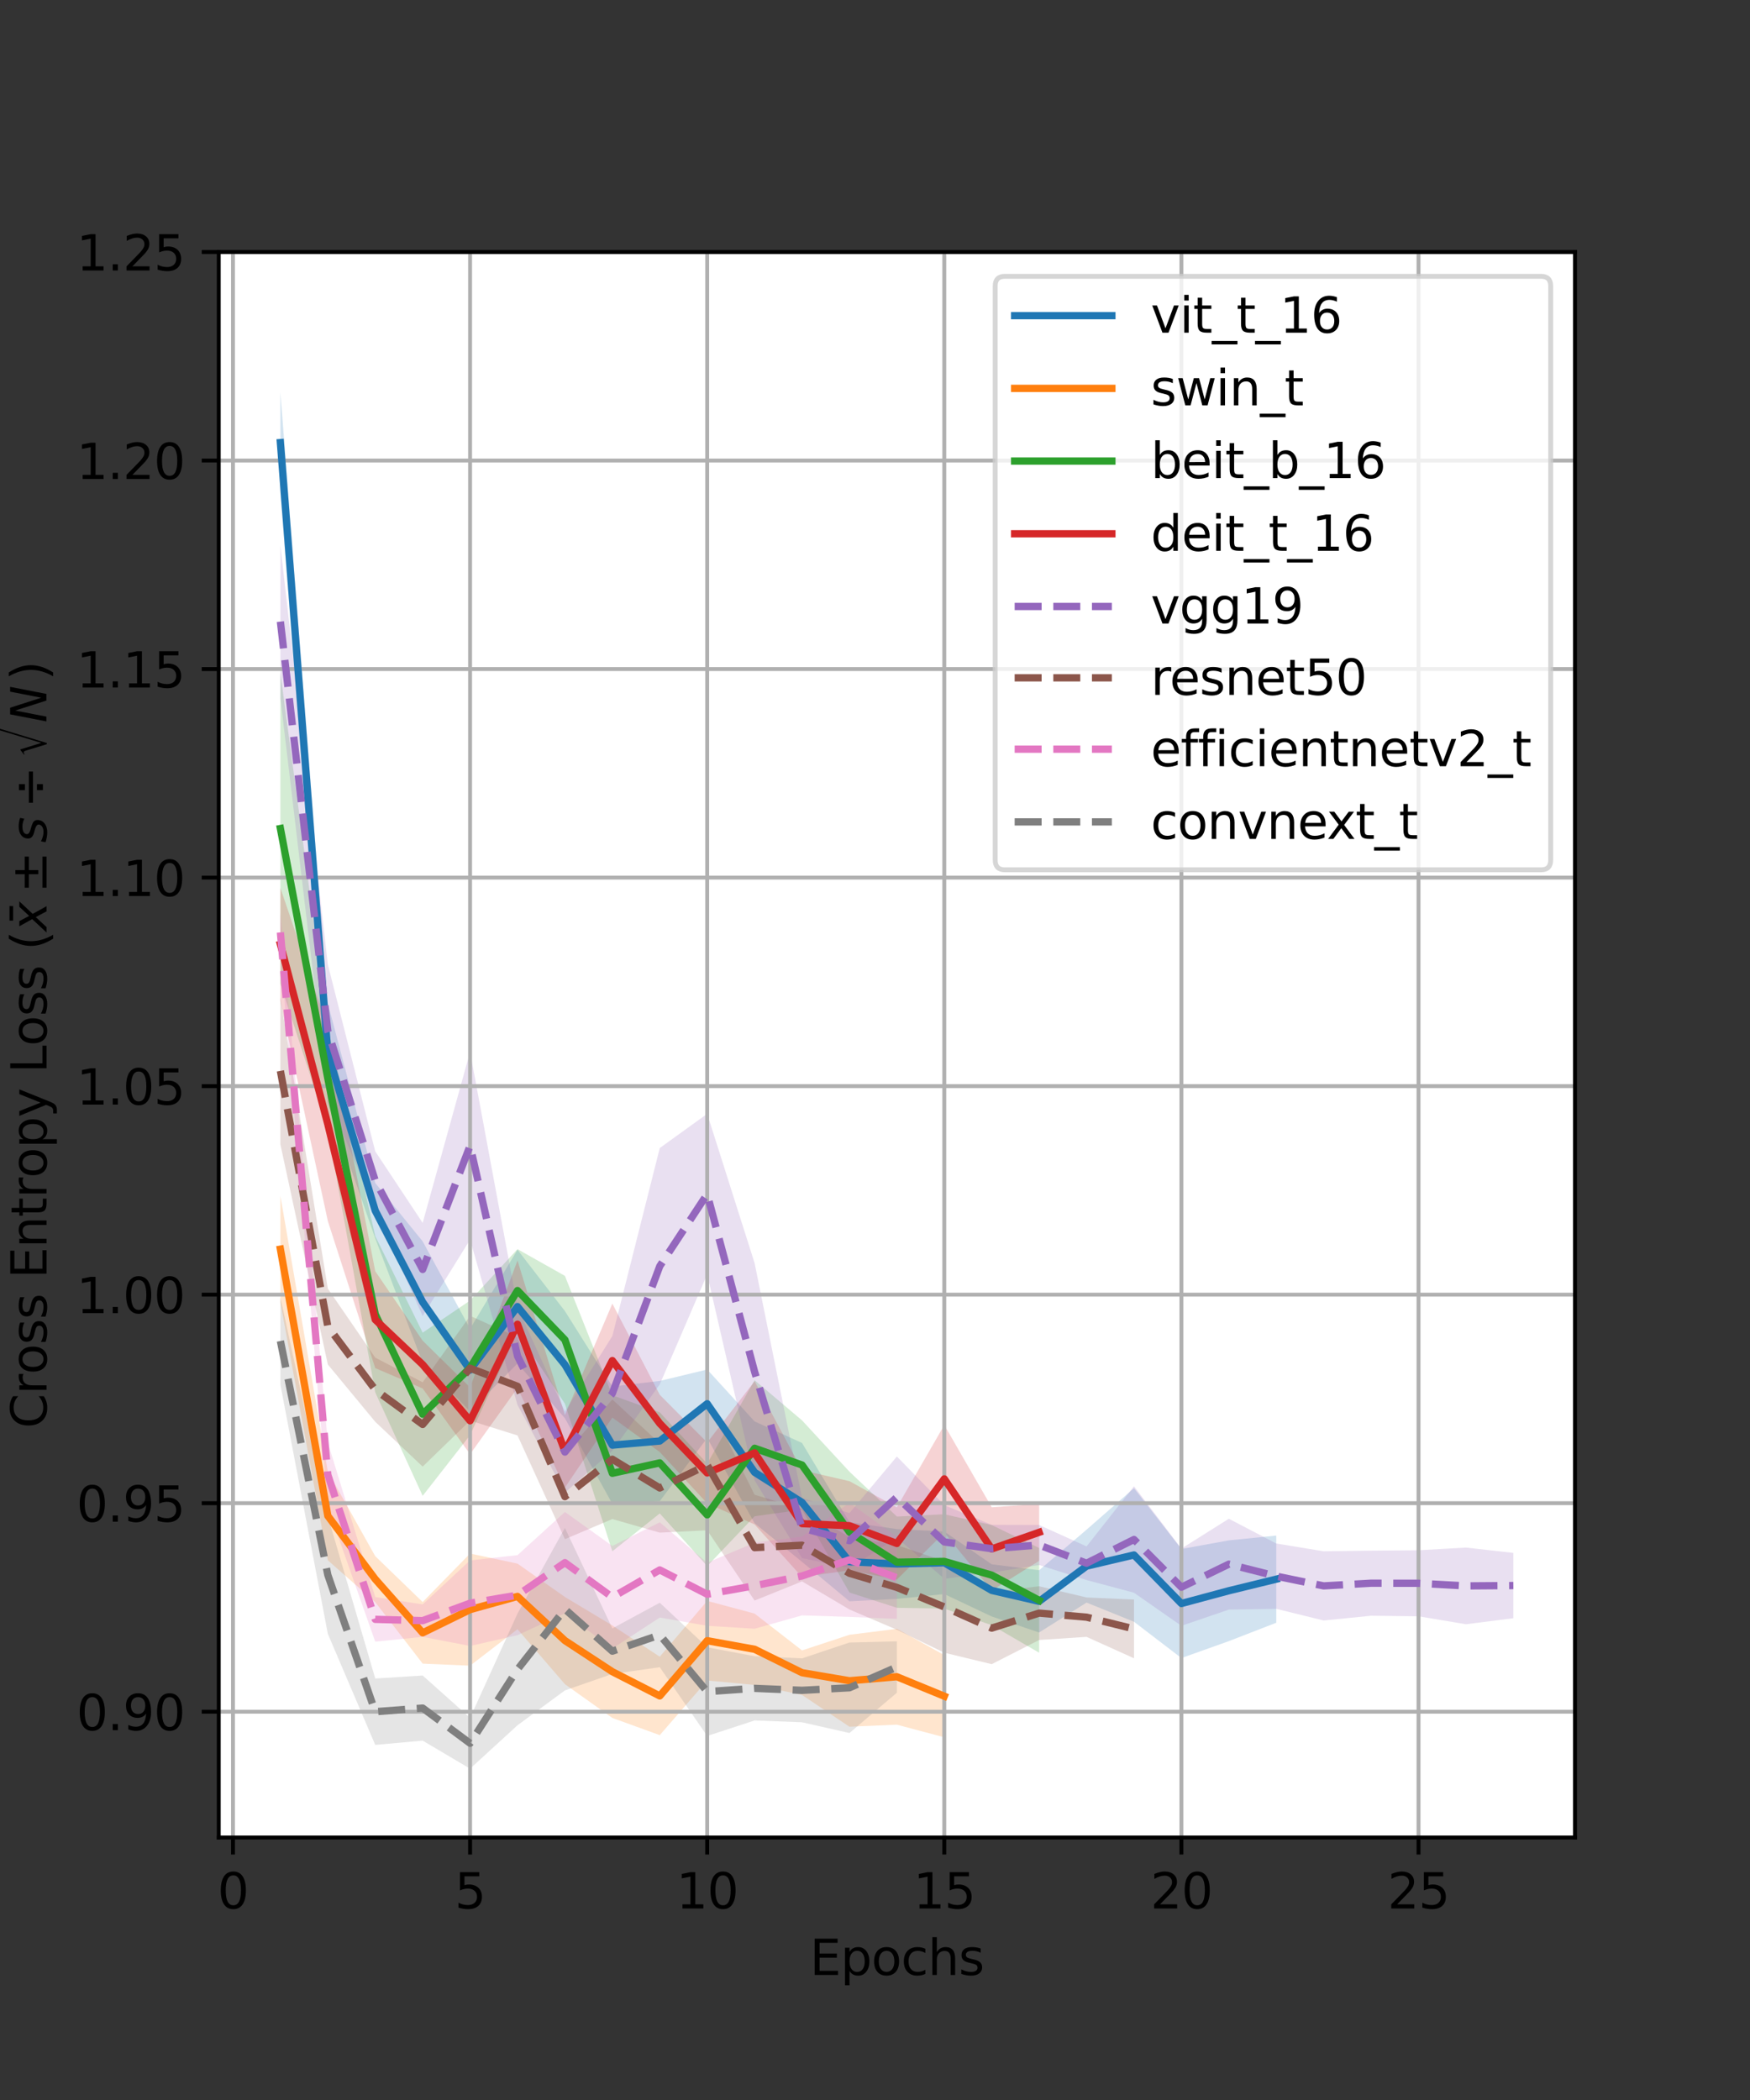 <?xml version="1.0" encoding="utf-8" standalone="no"?>
<!DOCTYPE svg PUBLIC "-//W3C//DTD SVG 1.1//EN"
  "http://www.w3.org/Graphics/SVG/1.1/DTD/svg11.dtd">
<svg xmlns:xlink="http://www.w3.org/1999/xlink" width="360pt" height="432pt" viewBox="0 0 360 432" xmlns="http://www.w3.org/2000/svg" version="1.1">
 <rect x="0" y="0" width="360" height="432" fill="#333333" stroke="none"/>
 <defs>
  <style type="text/css">*{stroke-linejoin: round; stroke-linecap: butt}</style>
 </defs>
 <g id="figure_1">
  <g id="patch_1">
   <path d="M 0 432 
L 360 432 
L 360 0 
L 0 0 
L 0 432 
z
" style="fill: none"/>
  </g>
  <g id="axes_1">
   <g id="patch_2">
    <path d="M 45 378 
L 324 378 
L 324 51.84 
L 45 51.84 
z
" style="fill: #ffffff"/>
   </g>
   <g id="PolyCollection_1">
    <path d="M 57.682 80.717 
L 57.682 101.38 
L 67.437 226.821 
L 77.192 254.744 
L 86.948 280.358 
L 96.703 290.341 
L 106.458 280.477 
L 116.213 291.762 
L 125.969 309.35 
L 135.724 308.805 
L 145.479 295.812 
L 155.234 313.357 
L 164.99 321.297 
L 174.745 329.411 
L 184.5 328.909 
L 194.255 327.918 
L 204.01 332.535 
L 213.766 335.823 
L 223.521 329.674 
L 233.276 333.618 
L 243.031 341.084 
L 252.787 337.605 
L 262.542 333.822 
L 262.542 315.892 
L 262.542 315.892 
L 252.787 316.876 
L 243.031 318.65 
L 233.276 306.141 
L 223.521 314.678 
L 213.766 323.016 
L 204.01 321.803 
L 194.255 315.06 
L 184.5 314.561 
L 174.745 313.126 
L 164.99 296.838 
L 155.234 292.411 
L 145.479 281.727 
L 135.724 284.078 
L 125.969 285.223 
L 116.213 269.713 
L 106.458 257.087 
L 96.703 273.346 
L 86.948 255.362 
L 77.192 243.358 
L 67.437 206.375 
L 57.682 80.717 
z
" clip-path="url(#pc723c3a068)" style="fill: #1f77b4; fill-opacity: 0.2"/>
   </g>
   <g id="PolyCollection_2">
    <path d="M 57.682 246.005 
L 57.682 267.932 
L 67.437 320.971 
L 77.192 329.584 
L 86.948 342.231 
L 96.703 342.656 
L 106.458 335.154 
L 116.213 346.462 
L 125.969 353.404 
L 135.724 356.948 
L 145.479 345.703 
L 155.234 346.613 
L 164.99 348.679 
L 174.745 355.211 
L 184.5 354.789 
L 194.255 357.388 
L 194.255 340.481 
L 194.255 340.481 
L 184.5 335.071 
L 174.745 336.297 
L 164.99 339.515 
L 155.234 331.942 
L 145.479 329.324 
L 135.724 340.809 
L 125.969 334.38 
L 116.213 328.526 
L 106.458 321.661 
L 96.703 319.584 
L 86.948 329.562 
L 77.192 320.124 
L 67.437 302.7 
L 57.682 246.005 
z
" clip-path="url(#pc723c3a068)" style="fill: #ff7f0e; fill-opacity: 0.2"/>
   </g>
   <g id="PolyCollection_3">
    <path d="M 57.682 138.487 
L 57.682 202.379 
L 67.437 232.343 
L 77.192 286.432 
L 86.948 307.717 
L 96.703 295.234 
L 106.458 274 
L 116.213 288.767 
L 125.969 319.125 
L 135.724 311.334 
L 145.479 322.174 
L 155.234 311.917 
L 164.99 310.554 
L 174.745 327.602 
L 184.5 330.747 
L 194.255 330.905 
L 204.01 334.325 
L 213.766 339.986 
L 213.766 318.442 
L 213.766 318.442 
L 204.01 313.727 
L 194.255 311.505 
L 184.5 311.979 
L 174.745 302.745 
L 164.99 292.191 
L 155.234 283.934 
L 145.479 301.091 
L 135.724 290.539 
L 125.969 287.03 
L 116.213 262.467 
L 106.458 256.967 
L 96.703 267.54 
L 86.948 274.151 
L 77.192 254.278 
L 67.437 211.333 
L 57.682 138.487 
z
" clip-path="url(#pc723c3a068)" style="fill: #2ca02c; fill-opacity: 0.2"/>
   </g>
   <g id="PolyCollection_4">
    <path d="M 57.682 182.667 
L 57.682 205.864 
L 67.437 251.174 
L 77.192 281.437 
L 86.948 285.627 
L 96.703 299.146 
L 106.458 285.522 
L 116.213 306.007 
L 125.969 291.611 
L 135.724 298.71 
L 145.479 309.266 
L 155.234 313.603 
L 164.99 324.418 
L 174.745 323.03 
L 184.5 324.945 
L 194.255 315.301 
L 204.01 327.208 
L 213.766 321.083 
L 213.766 309.356 
L 213.766 309.356 
L 204.01 310.068 
L 194.255 293.145 
L 184.5 310.079 
L 174.745 304.699 
L 164.99 302.449 
L 155.234 284.134 
L 145.479 296.746 
L 135.724 286.928 
L 125.969 268.169 
L 116.213 291.105 
L 106.458 259.296 
L 96.703 285.4 
L 86.948 275.795 
L 77.192 261.503 
L 67.437 211.368 
L 57.682 182.667 
z
" clip-path="url(#pc723c3a068)" style="fill: #d62728; fill-opacity: 0.2"/>
   </g>
   <g id="PolyCollection_5">
    <path d="M 57.682 112.158 
L 57.682 143.588 
L 67.437 225.79 
L 77.192 248.923 
L 86.948 270.728 
L 96.703 255.012 
L 106.458 289.023 
L 116.213 307.052 
L 125.969 298.452 
L 135.724 284.781 
L 145.479 262.152 
L 155.234 304.544 
L 164.99 320.521 
L 174.745 322.606 
L 184.5 316.344 
L 194.255 324.774 
L 204.01 323.506 
L 213.766 321.943 
L 223.521 325.035 
L 233.276 327.647 
L 243.031 334.454 
L 252.787 331.118 
L 262.542 330.96 
L 272.297 333.36 
L 282.052 332.382 
L 291.808 332.496 
L 301.563 334.13 
L 311.318 332.888 
L 311.318 319.454 
L 311.318 319.454 
L 301.563 318.357 
L 291.808 318.912 
L 282.052 318.995 
L 272.297 319.122 
L 262.542 317.52 
L 252.787 312.427 
L 243.031 318.571 
L 233.276 305.745 
L 223.521 318.122 
L 213.766 313.713 
L 204.01 313.686 
L 194.255 309.629 
L 184.5 299.62 
L 174.745 311.274 
L 164.99 308.139 
L 155.234 259.847 
L 145.479 229.132 
L 135.724 236.167 
L 125.969 274.85 
L 116.213 290.371 
L 106.458 268.883 
L 96.703 216.371 
L 86.948 251.566 
L 77.192 236.847 
L 67.437 198.385 
L 57.682 112.158 
z
" clip-path="url(#pc723c3a068)" style="fill: #9467bd; fill-opacity: 0.2"/>
   </g>
   <g id="PolyCollection_6">
    <path d="M 57.682 205.167 
L 57.682 235.417 
L 67.437 280.691 
L 77.192 292.48 
L 86.948 301.703 
L 96.703 292.238 
L 106.458 295.292 
L 116.213 316.63 
L 125.969 312.487 
L 135.724 315.286 
L 145.479 314.801 
L 155.234 329.257 
L 164.99 325.314 
L 174.745 331.094 
L 184.5 335.266 
L 194.255 339.987 
L 204.01 342.341 
L 213.766 337.368 
L 223.521 336.728 
L 233.276 341.132 
L 233.276 329.046 
L 233.276 329.046 
L 223.521 328.623 
L 213.766 326.314 
L 204.01 327.514 
L 194.255 321.159 
L 184.5 317.845 
L 174.745 316.199 
L 164.99 310.42 
L 155.234 307.492 
L 145.479 287.929 
L 135.724 296.913 
L 125.969 287.888 
L 116.213 299.146 
L 106.458 275.069 
L 96.703 270.692 
L 86.948 284.364 
L 77.192 279.286 
L 67.437 265.078 
L 57.682 205.167 
z
" clip-path="url(#pc723c3a068)" style="fill: #8c564b; fill-opacity: 0.2"/>
   </g>
   <g id="PolyCollection_7">
    <path d="M 57.682 187.714 
L 57.682 195.895 
L 67.437 310.044 
L 77.192 337.716 
L 86.948 336.723 
L 96.703 338.603 
L 106.458 336.378 
L 116.213 331.879 
L 125.969 339.121 
L 135.724 332.749 
L 145.479 334.452 
L 155.234 335.056 
L 164.99 332.31 
L 174.745 332.617 
L 184.5 333.024 
L 184.5 316.138 
L 184.5 316.138 
L 174.745 309.131 
L 164.99 316.089 
L 155.234 317.35 
L 145.479 321.472 
L 135.724 313.162 
L 125.969 318.028 
L 116.213 311.03 
L 106.458 319.918 
L 96.703 320.99 
L 86.948 330.057 
L 77.192 328.528 
L 67.437 296.74 
L 57.682 187.714 
z
" clip-path="url(#pc723c3a068)" style="fill: #e377c2; fill-opacity: 0.2"/>
   </g>
   <g id="PolyCollection_8">
    <path d="M 57.682 266.882 
L 57.682 284.836 
L 67.437 336.096 
L 77.192 358.952 
L 86.948 358.072 
L 96.703 363.844 
L 106.458 354.913 
L 116.213 347.74 
L 125.969 344.351 
L 135.724 342.968 
L 145.479 357.119 
L 155.234 353.923 
L 164.99 354.298 
L 174.745 356.509 
L 184.5 348.217 
L 184.5 337.642 
L 184.5 337.642 
L 174.745 337.895 
L 164.99 341.148 
L 155.234 340.712 
L 145.479 338.868 
L 135.724 329.707 
L 125.969 334.992 
L 116.213 314.317 
L 106.458 331.93 
L 96.703 353.388 
L 86.948 344.676 
L 77.192 345.294 
L 67.437 311.878 
L 57.682 266.882 
z
" clip-path="url(#pc723c3a068)" style="fill: #7f7f7f; fill-opacity: 0.2"/>
   </g>
   <g id="matplotlib.axis_1">
    <g id="xtick_1">
     <g id="line2d_1">
      <path d="M 47.927 378 
L 47.927 51.84 
" clip-path="url(#pc723c3a068)" style="fill: none; stroke: #b0b0b0; stroke-width: 0.8; stroke-linecap: square"/>
     </g>
     <g id="line2d_2">
      <defs>
       <path id="m1a0eaa47a6" d="M 0 0 
L 0 3.5 
" style="stroke: #000000; stroke-width: 0.8"/>
      </defs>
      <g>
       <use xlink:href="#m1a0eaa47a6" x="47.927" y="378" style="stroke: #000000; stroke-width: 0.8"/>
      </g>
     </g>
     <g id="text_1">
      <!-- 0 -->
      <g transform="translate(44.745 392.598)scale(0.1 -0.1)">
       <defs>
        <path id="DejaVuSans-30" d="M 2034 4250 
Q 1547 4250 1301 3770 
Q 1056 3291 1056 2328 
Q 1056 1369 1301 889 
Q 1547 409 2034 409 
Q 2525 409 2770 889 
Q 3016 1369 3016 2328 
Q 3016 3291 2770 3770 
Q 2525 4250 2034 4250 
z
M 2034 4750 
Q 2819 4750 3233 4129 
Q 3647 3509 3647 2328 
Q 3647 1150 3233 529 
Q 2819 -91 2034 -91 
Q 1250 -91 836 529 
Q 422 1150 422 2328 
Q 422 3509 836 4129 
Q 1250 4750 2034 4750 
z
" transform="scale(0.016)"/>
       </defs>
       <use xlink:href="#DejaVuSans-30"/>
      </g>
     </g>
    </g>
    <g id="xtick_2">
     <g id="line2d_3">
      <path d="M 96.703 378 
L 96.703 51.84 
" clip-path="url(#pc723c3a068)" style="fill: none; stroke: #b0b0b0; stroke-width: 0.8; stroke-linecap: square"/>
     </g>
     <g id="line2d_4">
      <g>
       <use xlink:href="#m1a0eaa47a6" x="96.703" y="378" style="stroke: #000000; stroke-width: 0.8"/>
      </g>
     </g>
     <g id="text_2">
      <!-- 5 -->
      <g transform="translate(93.522 392.598)scale(0.1 -0.1)">
       <defs>
        <path id="DejaVuSans-35" d="M 691 4666 
L 3169 4666 
L 3169 4134 
L 1269 4134 
L 1269 2991 
Q 1406 3038 1543 3061 
Q 1681 3084 1819 3084 
Q 2600 3084 3056 2656 
Q 3513 2228 3513 1497 
Q 3513 744 3044 326 
Q 2575 -91 1722 -91 
Q 1428 -91 1123 -41 
Q 819 9 494 109 
L 494 744 
Q 775 591 1075 516 
Q 1375 441 1709 441 
Q 2250 441 2565 725 
Q 2881 1009 2881 1497 
Q 2881 1984 2565 2268 
Q 2250 2553 1709 2553 
Q 1456 2553 1204 2497 
Q 953 2441 691 2322 
L 691 4666 
z
" transform="scale(0.016)"/>
       </defs>
       <use xlink:href="#DejaVuSans-35"/>
      </g>
     </g>
    </g>
    <g id="xtick_3">
     <g id="line2d_5">
      <path d="M 145.479 378 
L 145.479 51.84 
" clip-path="url(#pc723c3a068)" style="fill: none; stroke: #b0b0b0; stroke-width: 0.8; stroke-linecap: square"/>
     </g>
     <g id="line2d_6">
      <g>
       <use xlink:href="#m1a0eaa47a6" x="145.479" y="378" style="stroke: #000000; stroke-width: 0.8"/>
      </g>
     </g>
     <g id="text_3">
      <!-- 10 -->
      <g transform="translate(139.117 392.598)scale(0.1 -0.1)">
       <defs>
        <path id="DejaVuSans-31" d="M 794 531 
L 1825 531 
L 1825 4091 
L 703 3866 
L 703 4441 
L 1819 4666 
L 2450 4666 
L 2450 531 
L 3481 531 
L 3481 0 
L 794 0 
L 794 531 
z
" transform="scale(0.016)"/>
       </defs>
       <use xlink:href="#DejaVuSans-31"/>
       <use xlink:href="#DejaVuSans-30" x="63.623"/>
      </g>
     </g>
    </g>
    <g id="xtick_4">
     <g id="line2d_7">
      <path d="M 194.255 378 
L 194.255 51.84 
" clip-path="url(#pc723c3a068)" style="fill: none; stroke: #b0b0b0; stroke-width: 0.8; stroke-linecap: square"/>
     </g>
     <g id="line2d_8">
      <g>
       <use xlink:href="#m1a0eaa47a6" x="194.255" y="378" style="stroke: #000000; stroke-width: 0.8"/>
      </g>
     </g>
     <g id="text_4">
      <!-- 15 -->
      <g transform="translate(187.893 392.598)scale(0.1 -0.1)">
       <use xlink:href="#DejaVuSans-31"/>
       <use xlink:href="#DejaVuSans-35" x="63.623"/>
      </g>
     </g>
    </g>
    <g id="xtick_5">
     <g id="line2d_9">
      <path d="M 243.031 378 
L 243.031 51.84 
" clip-path="url(#pc723c3a068)" style="fill: none; stroke: #b0b0b0; stroke-width: 0.8; stroke-linecap: square"/>
     </g>
     <g id="line2d_10">
      <g>
       <use xlink:href="#m1a0eaa47a6" x="243.031" y="378" style="stroke: #000000; stroke-width: 0.8"/>
      </g>
     </g>
     <g id="text_5">
      <!-- 20 -->
      <g transform="translate(236.669 392.598)scale(0.1 -0.1)">
       <defs>
        <path id="DejaVuSans-32" d="M 1228 531 
L 3431 531 
L 3431 0 
L 469 0 
L 469 531 
Q 828 903 1448 1529 
Q 2069 2156 2228 2338 
Q 2531 2678 2651 2914 
Q 2772 3150 2772 3378 
Q 2772 3750 2511 3984 
Q 2250 4219 1831 4219 
Q 1534 4219 1204 4116 
Q 875 4013 500 3803 
L 500 4441 
Q 881 4594 1212 4672 
Q 1544 4750 1819 4750 
Q 2544 4750 2975 4387 
Q 3406 4025 3406 3419 
Q 3406 3131 3298 2873 
Q 3191 2616 2906 2266 
Q 2828 2175 2409 1742 
Q 1991 1309 1228 531 
z
" transform="scale(0.016)"/>
       </defs>
       <use xlink:href="#DejaVuSans-32"/>
       <use xlink:href="#DejaVuSans-30" x="63.623"/>
      </g>
     </g>
    </g>
    <g id="xtick_6">
     <g id="line2d_11">
      <path d="M 291.808 378 
L 291.808 51.84 
" clip-path="url(#pc723c3a068)" style="fill: none; stroke: #b0b0b0; stroke-width: 0.8; stroke-linecap: square"/>
     </g>
     <g id="line2d_12">
      <g>
       <use xlink:href="#m1a0eaa47a6" x="291.808" y="378" style="stroke: #000000; stroke-width: 0.8"/>
      </g>
     </g>
     <g id="text_6">
      <!-- 25 -->
      <g transform="translate(285.445 392.598)scale(0.1 -0.1)">
       <use xlink:href="#DejaVuSans-32"/>
       <use xlink:href="#DejaVuSans-35" x="63.623"/>
      </g>
     </g>
    </g>
    <g id="text_7">
     <!-- Epochs -->
     <g transform="translate(166.584 406.277)scale(0.1 -0.1)">
      <defs>
       <path id="DejaVuSans-45" d="M 628 4666 
L 3578 4666 
L 3578 4134 
L 1259 4134 
L 1259 2753 
L 3481 2753 
L 3481 2222 
L 1259 2222 
L 1259 531 
L 3634 531 
L 3634 0 
L 628 0 
L 628 4666 
z
" transform="scale(0.016)"/>
       <path id="DejaVuSans-70" d="M 1159 525 
L 1159 -1331 
L 581 -1331 
L 581 3500 
L 1159 3500 
L 1159 2969 
Q 1341 3281 1617 3432 
Q 1894 3584 2278 3584 
Q 2916 3584 3314 3078 
Q 3713 2572 3713 1747 
Q 3713 922 3314 415 
Q 2916 -91 2278 -91 
Q 1894 -91 1617 61 
Q 1341 213 1159 525 
z
M 3116 1747 
Q 3116 2381 2855 2742 
Q 2594 3103 2138 3103 
Q 1681 3103 1420 2742 
Q 1159 2381 1159 1747 
Q 1159 1113 1420 752 
Q 1681 391 2138 391 
Q 2594 391 2855 752 
Q 3116 1113 3116 1747 
z
" transform="scale(0.016)"/>
       <path id="DejaVuSans-6f" d="M 1959 3097 
Q 1497 3097 1228 2736 
Q 959 2375 959 1747 
Q 959 1119 1226 758 
Q 1494 397 1959 397 
Q 2419 397 2687 759 
Q 2956 1122 2956 1747 
Q 2956 2369 2687 2733 
Q 2419 3097 1959 3097 
z
M 1959 3584 
Q 2709 3584 3137 3096 
Q 3566 2609 3566 1747 
Q 3566 888 3137 398 
Q 2709 -91 1959 -91 
Q 1206 -91 779 398 
Q 353 888 353 1747 
Q 353 2609 779 3096 
Q 1206 3584 1959 3584 
z
" transform="scale(0.016)"/>
       <path id="DejaVuSans-63" d="M 3122 3366 
L 3122 2828 
Q 2878 2963 2633 3030 
Q 2388 3097 2138 3097 
Q 1578 3097 1268 2742 
Q 959 2388 959 1747 
Q 959 1106 1268 751 
Q 1578 397 2138 397 
Q 2388 397 2633 464 
Q 2878 531 3122 666 
L 3122 134 
Q 2881 22 2623 -34 
Q 2366 -91 2075 -91 
Q 1284 -91 818 406 
Q 353 903 353 1747 
Q 353 2603 823 3093 
Q 1294 3584 2113 3584 
Q 2378 3584 2631 3529 
Q 2884 3475 3122 3366 
z
" transform="scale(0.016)"/>
       <path id="DejaVuSans-68" d="M 3513 2113 
L 3513 0 
L 2938 0 
L 2938 2094 
Q 2938 2591 2744 2837 
Q 2550 3084 2163 3084 
Q 1697 3084 1428 2787 
Q 1159 2491 1159 1978 
L 1159 0 
L 581 0 
L 581 4863 
L 1159 4863 
L 1159 2956 
Q 1366 3272 1645 3428 
Q 1925 3584 2291 3584 
Q 2894 3584 3203 3211 
Q 3513 2838 3513 2113 
z
" transform="scale(0.016)"/>
       <path id="DejaVuSans-73" d="M 2834 3397 
L 2834 2853 
Q 2591 2978 2328 3040 
Q 2066 3103 1784 3103 
Q 1356 3103 1142 2972 
Q 928 2841 928 2578 
Q 928 2378 1081 2264 
Q 1234 2150 1697 2047 
L 1894 2003 
Q 2506 1872 2764 1633 
Q 3022 1394 3022 966 
Q 3022 478 2636 193 
Q 2250 -91 1575 -91 
Q 1294 -91 989 -36 
Q 684 19 347 128 
L 347 722 
Q 666 556 975 473 
Q 1284 391 1588 391 
Q 1994 391 2212 530 
Q 2431 669 2431 922 
Q 2431 1156 2273 1281 
Q 2116 1406 1581 1522 
L 1381 1569 
Q 847 1681 609 1914 
Q 372 2147 372 2553 
Q 372 3047 722 3315 
Q 1072 3584 1716 3584 
Q 2034 3584 2315 3537 
Q 2597 3491 2834 3397 
z
" transform="scale(0.016)"/>
      </defs>
      <use xlink:href="#DejaVuSans-45"/>
      <use xlink:href="#DejaVuSans-70" x="63.184"/>
      <use xlink:href="#DejaVuSans-6f" x="126.66"/>
      <use xlink:href="#DejaVuSans-63" x="187.842"/>
      <use xlink:href="#DejaVuSans-68" x="242.822"/>
      <use xlink:href="#DejaVuSans-73" x="306.201"/>
     </g>
    </g>
   </g>
   <g id="matplotlib.axis_2">
    <g id="ytick_1">
     <g id="line2d_13">
      <path d="M 45 352.122 
L 324 352.122 
" clip-path="url(#pc723c3a068)" style="fill: none; stroke: #b0b0b0; stroke-width: 0.8; stroke-linecap: square"/>
     </g>
     <g id="line2d_14">
      <defs>
       <path id="m5f6ba7814d" d="M 0 0 
L -3.5 0 
" style="stroke: #000000; stroke-width: 0.8"/>
      </defs>
      <g>
       <use xlink:href="#m5f6ba7814d" x="45" y="352.122" style="stroke: #000000; stroke-width: 0.8"/>
      </g>
     </g>
     <g id="text_8">
      <!-- 0.90 -->
      <g transform="translate(15.734 355.922)scale(0.1 -0.1)">
       <defs>
        <path id="DejaVuSans-2e" d="M 684 794 
L 1344 794 
L 1344 0 
L 684 0 
L 684 794 
z
" transform="scale(0.016)"/>
        <path id="DejaVuSans-39" d="M 703 97 
L 703 672 
Q 941 559 1184 500 
Q 1428 441 1663 441 
Q 2288 441 2617 861 
Q 2947 1281 2994 2138 
Q 2813 1869 2534 1725 
Q 2256 1581 1919 1581 
Q 1219 1581 811 2004 
Q 403 2428 403 3163 
Q 403 3881 828 4315 
Q 1253 4750 1959 4750 
Q 2769 4750 3195 4129 
Q 3622 3509 3622 2328 
Q 3622 1225 3098 567 
Q 2575 -91 1691 -91 
Q 1453 -91 1209 -44 
Q 966 3 703 97 
z
M 1959 2075 
Q 2384 2075 2632 2365 
Q 2881 2656 2881 3163 
Q 2881 3666 2632 3958 
Q 2384 4250 1959 4250 
Q 1534 4250 1286 3958 
Q 1038 3666 1038 3163 
Q 1038 2656 1286 2365 
Q 1534 2075 1959 2075 
z
" transform="scale(0.016)"/>
       </defs>
       <use xlink:href="#DejaVuSans-30"/>
       <use xlink:href="#DejaVuSans-2e" x="63.623"/>
       <use xlink:href="#DejaVuSans-39" x="95.41"/>
       <use xlink:href="#DejaVuSans-30" x="159.033"/>
      </g>
     </g>
    </g>
    <g id="ytick_2">
     <g id="line2d_15">
      <path d="M 45 309.225 
L 324 309.225 
" clip-path="url(#pc723c3a068)" style="fill: none; stroke: #b0b0b0; stroke-width: 0.8; stroke-linecap: square"/>
     </g>
     <g id="line2d_16">
      <g>
       <use xlink:href="#m5f6ba7814d" x="45" y="309.225" style="stroke: #000000; stroke-width: 0.8"/>
      </g>
     </g>
     <g id="text_9">
      <!-- 0.95 -->
      <g transform="translate(15.734 313.024)scale(0.1 -0.1)">
       <use xlink:href="#DejaVuSans-30"/>
       <use xlink:href="#DejaVuSans-2e" x="63.623"/>
       <use xlink:href="#DejaVuSans-39" x="95.41"/>
       <use xlink:href="#DejaVuSans-35" x="159.033"/>
      </g>
     </g>
    </g>
    <g id="ytick_3">
     <g id="line2d_17">
      <path d="M 45 266.327 
L 324 266.327 
" clip-path="url(#pc723c3a068)" style="fill: none; stroke: #b0b0b0; stroke-width: 0.8; stroke-linecap: square"/>
     </g>
     <g id="line2d_18">
      <g>
       <use xlink:href="#m5f6ba7814d" x="45" y="266.327" style="stroke: #000000; stroke-width: 0.8"/>
      </g>
     </g>
     <g id="text_10">
      <!-- 1.00 -->
      <g transform="translate(15.734 270.127)scale(0.1 -0.1)">
       <use xlink:href="#DejaVuSans-31"/>
       <use xlink:href="#DejaVuSans-2e" x="63.623"/>
       <use xlink:href="#DejaVuSans-30" x="95.41"/>
       <use xlink:href="#DejaVuSans-30" x="159.033"/>
      </g>
     </g>
    </g>
    <g id="ytick_4">
     <g id="line2d_19">
      <path d="M 45 223.43 
L 324 223.43 
" clip-path="url(#pc723c3a068)" style="fill: none; stroke: #b0b0b0; stroke-width: 0.8; stroke-linecap: square"/>
     </g>
     <g id="line2d_20">
      <g>
       <use xlink:href="#m5f6ba7814d" x="45" y="223.43" style="stroke: #000000; stroke-width: 0.8"/>
      </g>
     </g>
     <g id="text_11">
      <!-- 1.05 -->
      <g transform="translate(15.734 227.229)scale(0.1 -0.1)">
       <use xlink:href="#DejaVuSans-31"/>
       <use xlink:href="#DejaVuSans-2e" x="63.623"/>
       <use xlink:href="#DejaVuSans-30" x="95.41"/>
       <use xlink:href="#DejaVuSans-35" x="159.033"/>
      </g>
     </g>
    </g>
    <g id="ytick_5">
     <g id="line2d_21">
      <path d="M 45 180.532 
L 324 180.532 
" clip-path="url(#pc723c3a068)" style="fill: none; stroke: #b0b0b0; stroke-width: 0.8; stroke-linecap: square"/>
     </g>
     <g id="line2d_22">
      <g>
       <use xlink:href="#m5f6ba7814d" x="45" y="180.532" style="stroke: #000000; stroke-width: 0.8"/>
      </g>
     </g>
     <g id="text_12">
      <!-- 1.10 -->
      <g transform="translate(15.734 184.332)scale(0.1 -0.1)">
       <use xlink:href="#DejaVuSans-31"/>
       <use xlink:href="#DejaVuSans-2e" x="63.623"/>
       <use xlink:href="#DejaVuSans-31" x="95.41"/>
       <use xlink:href="#DejaVuSans-30" x="159.033"/>
      </g>
     </g>
    </g>
    <g id="ytick_6">
     <g id="line2d_23">
      <path d="M 45 137.635 
L 324 137.635 
" clip-path="url(#pc723c3a068)" style="fill: none; stroke: #b0b0b0; stroke-width: 0.8; stroke-linecap: square"/>
     </g>
     <g id="line2d_24">
      <g>
       <use xlink:href="#m5f6ba7814d" x="45" y="137.635" style="stroke: #000000; stroke-width: 0.8"/>
      </g>
     </g>
     <g id="text_13">
      <!-- 1.15 -->
      <g transform="translate(15.734 141.434)scale(0.1 -0.1)">
       <use xlink:href="#DejaVuSans-31"/>
       <use xlink:href="#DejaVuSans-2e" x="63.623"/>
       <use xlink:href="#DejaVuSans-31" x="95.41"/>
       <use xlink:href="#DejaVuSans-35" x="159.033"/>
      </g>
     </g>
    </g>
    <g id="ytick_7">
     <g id="line2d_25">
      <path d="M 45 94.737 
L 324 94.737 
" clip-path="url(#pc723c3a068)" style="fill: none; stroke: #b0b0b0; stroke-width: 0.8; stroke-linecap: square"/>
     </g>
     <g id="line2d_26">
      <g>
       <use xlink:href="#m5f6ba7814d" x="45" y="94.737" style="stroke: #000000; stroke-width: 0.8"/>
      </g>
     </g>
     <g id="text_14">
      <!-- 1.20 -->
      <g transform="translate(15.734 98.537)scale(0.1 -0.1)">
       <use xlink:href="#DejaVuSans-31"/>
       <use xlink:href="#DejaVuSans-2e" x="63.623"/>
       <use xlink:href="#DejaVuSans-32" x="95.41"/>
       <use xlink:href="#DejaVuSans-30" x="159.033"/>
      </g>
     </g>
    </g>
    <g id="ytick_8">
     <g id="line2d_27">
      <path d="M 45 51.84 
L 324 51.84 
" clip-path="url(#pc723c3a068)" style="fill: none; stroke: #b0b0b0; stroke-width: 0.8; stroke-linecap: square"/>
     </g>
     <g id="line2d_28">
      <g>
       <use xlink:href="#m5f6ba7814d" x="45" y="51.84" style="stroke: #000000; stroke-width: 0.8"/>
      </g>
     </g>
     <g id="text_15">
      <!-- 1.25 -->
      <g transform="translate(15.734 55.639)scale(0.1 -0.1)">
       <use xlink:href="#DejaVuSans-31"/>
       <use xlink:href="#DejaVuSans-2e" x="63.623"/>
       <use xlink:href="#DejaVuSans-32" x="95.41"/>
       <use xlink:href="#DejaVuSans-35" x="159.033"/>
      </g>
     </g>
    </g>
    <g id="text_16">
     <!-- Cross Entropy Loss ($\bar{x} \pm s \div \sqrt{N}$) -->
     <g transform="translate(9.634 293.82)rotate(-90)scale(0.1 -0.1)">
      <defs>
       <path id="DejaVuSans-43" d="M 4122 4306 
L 4122 3641 
Q 3803 3938 3442 4084 
Q 3081 4231 2675 4231 
Q 1875 4231 1450 3742 
Q 1025 3253 1025 2328 
Q 1025 1406 1450 917 
Q 1875 428 2675 428 
Q 3081 428 3442 575 
Q 3803 722 4122 1019 
L 4122 359 
Q 3791 134 3420 21 
Q 3050 -91 2638 -91 
Q 1578 -91 968 557 
Q 359 1206 359 2328 
Q 359 3453 968 4101 
Q 1578 4750 2638 4750 
Q 3056 4750 3426 4639 
Q 3797 4528 4122 4306 
z
" transform="scale(0.016)"/>
       <path id="DejaVuSans-72" d="M 2631 2963 
Q 2534 3019 2420 3045 
Q 2306 3072 2169 3072 
Q 1681 3072 1420 2755 
Q 1159 2438 1159 1844 
L 1159 0 
L 581 0 
L 581 3500 
L 1159 3500 
L 1159 2956 
Q 1341 3275 1631 3429 
Q 1922 3584 2338 3584 
Q 2397 3584 2469 3576 
Q 2541 3569 2628 3553 
L 2631 2963 
z
" transform="scale(0.016)"/>
       <path id="DejaVuSans-20" transform="scale(0.016)"/>
       <path id="DejaVuSans-6e" d="M 3513 2113 
L 3513 0 
L 2938 0 
L 2938 2094 
Q 2938 2591 2744 2837 
Q 2550 3084 2163 3084 
Q 1697 3084 1428 2787 
Q 1159 2491 1159 1978 
L 1159 0 
L 581 0 
L 581 3500 
L 1159 3500 
L 1159 2956 
Q 1366 3272 1645 3428 
Q 1925 3584 2291 3584 
Q 2894 3584 3203 3211 
Q 3513 2838 3513 2113 
z
" transform="scale(0.016)"/>
       <path id="DejaVuSans-74" d="M 1172 4494 
L 1172 3500 
L 2356 3500 
L 2356 3053 
L 1172 3053 
L 1172 1153 
Q 1172 725 1289 603 
Q 1406 481 1766 481 
L 2356 481 
L 2356 0 
L 1766 0 
Q 1100 0 847 248 
Q 594 497 594 1153 
L 594 3053 
L 172 3053 
L 172 3500 
L 594 3500 
L 594 4494 
L 1172 4494 
z
" transform="scale(0.016)"/>
       <path id="DejaVuSans-79" d="M 2059 -325 
Q 1816 -950 1584 -1140 
Q 1353 -1331 966 -1331 
L 506 -1331 
L 506 -850 
L 844 -850 
Q 1081 -850 1212 -737 
Q 1344 -625 1503 -206 
L 1606 56 
L 191 3500 
L 800 3500 
L 1894 763 
L 2988 3500 
L 3597 3500 
L 2059 -325 
z
" transform="scale(0.016)"/>
       <path id="DejaVuSans-4c" d="M 628 4666 
L 1259 4666 
L 1259 531 
L 3531 531 
L 3531 0 
L 628 0 
L 628 4666 
z
" transform="scale(0.016)"/>
       <path id="DejaVuSans-28" d="M 1984 4856 
Q 1566 4138 1362 3434 
Q 1159 2731 1159 2009 
Q 1159 1288 1364 580 
Q 1569 -128 1984 -844 
L 1484 -844 
Q 1016 -109 783 600 
Q 550 1309 550 2009 
Q 550 2706 781 3412 
Q 1013 4119 1484 4856 
L 1984 4856 
z
" transform="scale(0.016)"/>
       <path id="DejaVuSans-304" d="M -2518 4769 
L -650 4769 
L -650 4306 
L -2518 4306 
L -2518 4769 
z
" transform="scale(0.016)"/>
       <path id="DejaVuSans-Oblique-78" d="M 3841 3500 
L 2234 1784 
L 3219 0 
L 2559 0 
L 1819 1388 
L 531 0 
L -166 0 
L 1556 1844 
L 641 3500 
L 1300 3500 
L 1972 2234 
L 3144 3500 
L 3841 3500 
z
" transform="scale(0.016)"/>
       <path id="DejaVuSans-b1" d="M 2944 4013 
L 2944 2803 
L 4684 2803 
L 4684 2272 
L 2944 2272 
L 2944 1063 
L 2419 1063 
L 2419 2272 
L 678 2272 
L 678 2803 
L 2419 2803 
L 2419 4013 
L 2944 4013 
z
M 678 531 
L 4684 531 
L 4684 0 
L 678 0 
L 678 531 
z
" transform="scale(0.016)"/>
       <path id="DejaVuSans-Oblique-73" d="M 3200 3397 
L 3091 2853 
Q 2863 2978 2609 3040 
Q 2356 3103 2088 3103 
Q 1634 3103 1373 2948 
Q 1113 2794 1113 2528 
Q 1113 2219 1719 2053 
Q 1766 2041 1788 2034 
L 1972 1978 
Q 2547 1819 2739 1644 
Q 2931 1469 2931 1166 
Q 2931 609 2489 259 
Q 2047 -91 1331 -91 
Q 1053 -91 747 -37 
Q 441 16 72 128 
L 184 722 
Q 500 559 806 475 
Q 1113 391 1394 391 
Q 1816 391 2080 572 
Q 2344 753 2344 1031 
Q 2344 1331 1650 1516 
L 1591 1531 
L 1394 1581 
Q 956 1697 753 1886 
Q 550 2075 550 2369 
Q 550 2928 970 3256 
Q 1391 3584 2113 3584 
Q 2397 3584 2667 3537 
Q 2938 3491 3200 3397 
z
" transform="scale(0.016)"/>
       <path id="DejaVuSans-f7" d="M 2297 3547 
L 3066 3547 
L 3066 2778 
L 2297 2778 
L 2297 3547 
z
M 2297 1234 
L 3066 1234 
L 3066 469 
L 2297 469 
L 2297 1234 
z
M 678 2272 
L 4684 2272 
L 4684 1741 
L 678 1741 
L 678 2272 
z
" transform="scale(0.016)"/>
       <path id="STIXSizeOneSym-Regular-221a" d="M 6970 9933 
L 3373 -1888 
L 3104 -1888 
L 1626 2918 
Q 1555 3149 1465 3251 
Q 1376 3354 1229 3354 
Q 1011 3354 794 3181 
L 717 3309 
L 1766 4115 
L 1926 4115 
L 3379 -602 
L 3405 -602 
L 6605 9933 
L 6970 9933 
z
" transform="scale(0.016)"/>
       <path id="DejaVuSans-Oblique-4e" d="M 1081 4666 
L 1931 4666 
L 3219 666 
L 4000 4666 
L 4616 4666 
L 3706 0 
L 2853 0 
L 1569 4025 
L 788 0 
L 172 0 
L 1081 4666 
z
" transform="scale(0.016)"/>
       <path id="DejaVuSans-29" d="M 513 4856 
L 1013 4856 
Q 1481 4119 1714 3412 
Q 1947 2706 1947 2009 
Q 1947 1309 1714 600 
Q 1481 -109 1013 -844 
L 513 -844 
Q 928 -128 1133 580 
Q 1338 1288 1338 2009 
Q 1338 2731 1133 3434 
Q 928 4138 513 4856 
z
" transform="scale(0.016)"/>
      </defs>
      <use xlink:href="#DejaVuSans-43" transform="translate(0 0.578)"/>
      <use xlink:href="#DejaVuSans-72" transform="translate(69.824 0.578)"/>
      <use xlink:href="#DejaVuSans-6f" transform="translate(110.938 0.578)"/>
      <use xlink:href="#DejaVuSans-73" transform="translate(172.119 0.578)"/>
      <use xlink:href="#DejaVuSans-73" transform="translate(224.219 0.578)"/>
      <use xlink:href="#DejaVuSans-20" transform="translate(276.318 0.578)"/>
      <use xlink:href="#DejaVuSans-45" transform="translate(308.105 0.578)"/>
      <use xlink:href="#DejaVuSans-6e" transform="translate(371.289 0.578)"/>
      <use xlink:href="#DejaVuSans-74" transform="translate(434.668 0.578)"/>
      <use xlink:href="#DejaVuSans-72" transform="translate(473.877 0.578)"/>
      <use xlink:href="#DejaVuSans-6f" transform="translate(514.99 0.578)"/>
      <use xlink:href="#DejaVuSans-70" transform="translate(576.172 0.578)"/>
      <use xlink:href="#DejaVuSans-79" transform="translate(639.648 0.578)"/>
      <use xlink:href="#DejaVuSans-20" transform="translate(698.828 0.578)"/>
      <use xlink:href="#DejaVuSans-4c" transform="translate(730.615 0.578)"/>
      <use xlink:href="#DejaVuSans-6f" transform="translate(786.328 0.578)"/>
      <use xlink:href="#DejaVuSans-73" transform="translate(847.51 0.578)"/>
      <use xlink:href="#DejaVuSans-73" transform="translate(899.609 0.578)"/>
      <use xlink:href="#DejaVuSans-20" transform="translate(951.709 0.578)"/>
      <use xlink:href="#DejaVuSans-28" transform="translate(983.496 0.578)"/>
      <use xlink:href="#DejaVuSans-304" transform="translate(1084.648 0.484)"/>
      <use xlink:href="#DejaVuSans-Oblique-78" transform="translate(1022.51 0.578)"/>
      <use xlink:href="#DejaVuSans-b1" transform="translate(1101.172 0.578)"/>
      <use xlink:href="#DejaVuSans-Oblique-73" transform="translate(1204.443 0.578)"/>
      <use xlink:href="#DejaVuSans-f7" transform="translate(1276.025 0.578)"/>
      <use xlink:href="#STIXSizeOneSym-Regular-221a" transform="translate(1379.297 17.094)scale(0.564)"/>
      <use xlink:href="#DejaVuSans-Oblique-4e" transform="translate(1451.385 0.844)"/>
      <use xlink:href="#DejaVuSans-29" transform="translate(1538.69 0.578)"/>
      <path d="M 1438.885 97.5 
L 1438.885 103.75 
L 1538.69 103.75 
L 1538.69 97.5 
L 1438.885 97.5 
z
"/>
     </g>
    </g>
   </g>
   <g id="line2d_29">
    <path d="M 57.682 91.048 
L 67.437 216.598 
L 77.192 249.051 
L 86.948 267.86 
L 96.703 281.843 
L 106.458 268.782 
L 116.213 280.737 
L 125.969 297.286 
L 135.724 296.442 
L 145.479 288.769 
L 155.234 302.884 
L 164.99 309.068 
L 174.745 321.269 
L 184.5 321.735 
L 194.255 321.489 
L 204.01 327.169 
L 213.766 329.42 
L 223.521 322.176 
L 233.276 319.879 
L 243.031 329.867 
L 252.787 327.241 
L 262.542 324.857 
" clip-path="url(#pc723c3a068)" style="fill: none; stroke: #1f77b4; stroke-width: 1.5; stroke-linecap: square"/>
   </g>
   <g id="line2d_30">
    <path d="M 57.682 256.969 
L 67.437 311.835 
L 77.192 324.854 
L 86.948 335.896 
L 96.703 331.12 
L 106.458 328.407 
L 116.213 337.494 
L 125.969 343.892 
L 135.724 348.878 
L 145.479 337.513 
L 155.234 339.278 
L 164.99 344.097 
L 174.745 345.754 
L 184.5 344.93 
L 194.255 348.934 
" clip-path="url(#pc723c3a068)" style="fill: none; stroke: #ff7f0e; stroke-width: 1.5; stroke-linecap: square"/>
   </g>
   <g id="line2d_31">
    <path d="M 57.682 170.433 
L 67.437 221.838 
L 77.192 270.355 
L 86.948 290.934 
L 96.703 281.387 
L 106.458 265.483 
L 116.213 275.617 
L 125.969 303.078 
L 135.724 300.937 
L 145.479 311.632 
L 155.234 297.925 
L 164.99 301.372 
L 174.745 315.173 
L 184.5 321.363 
L 194.255 321.205 
L 204.01 324.026 
L 213.766 329.214 
" clip-path="url(#pc723c3a068)" style="fill: none; stroke: #2ca02c; stroke-width: 1.5; stroke-linecap: square"/>
   </g>
   <g id="line2d_32">
    <path d="M 57.682 194.265 
L 67.437 231.271 
L 77.192 271.47 
L 86.948 280.711 
L 96.703 292.273 
L 106.458 272.409 
L 116.213 298.556 
L 125.969 279.89 
L 135.724 292.819 
L 145.479 303.006 
L 155.234 298.869 
L 164.99 313.434 
L 174.745 313.864 
L 184.5 317.512 
L 194.255 304.223 
L 204.01 318.638 
L 213.766 315.22 
" clip-path="url(#pc723c3a068)" style="fill: none; stroke: #d62728; stroke-width: 1.5; stroke-linecap: square"/>
   </g>
   <g id="line2d_33">
    <path d="M 57.682 127.873 
L 67.437 212.088 
L 77.192 242.885 
L 86.948 261.147 
L 96.703 235.691 
L 106.458 278.953 
L 116.213 298.711 
L 125.969 286.651 
L 135.724 260.474 
L 145.479 245.642 
L 155.234 282.195 
L 164.99 314.33 
L 174.745 316.94 
L 184.5 307.982 
L 194.255 317.201 
L 204.01 318.596 
L 213.766 317.828 
L 223.521 321.579 
L 233.276 316.696 
L 243.031 326.512 
L 252.787 321.772 
L 262.542 324.24 
L 272.297 326.241 
L 282.052 325.688 
L 291.808 325.704 
L 301.563 326.244 
L 311.318 326.171 
" clip-path="url(#pc723c3a068)" style="fill: none; stroke-dasharray: 5.55,2.4; stroke-dashoffset: 0; stroke: #9467bd; stroke-width: 1.5"/>
   </g>
   <g id="line2d_34">
    <path d="M 57.682 220.292 
L 67.437 272.885 
L 77.192 285.883 
L 86.948 293.034 
L 96.703 281.465 
L 106.458 285.181 
L 116.213 307.888 
L 125.969 300.187 
L 135.724 306.099 
L 145.479 301.365 
L 155.234 318.374 
L 164.99 317.867 
L 174.745 323.646 
L 184.5 326.555 
L 194.255 330.573 
L 204.01 334.927 
L 213.766 331.841 
L 223.521 332.675 
L 233.276 335.089 
" clip-path="url(#pc723c3a068)" style="fill: none; stroke-dasharray: 5.55,2.4; stroke-dashoffset: 0; stroke: #8c564b; stroke-width: 1.5"/>
   </g>
   <g id="line2d_35">
    <path d="M 57.682 191.804 
L 67.437 303.392 
L 77.192 333.122 
L 86.948 333.39 
L 96.703 329.796 
L 106.458 328.148 
L 116.213 321.455 
L 125.969 328.575 
L 135.724 322.956 
L 145.479 327.962 
L 155.234 326.203 
L 164.99 324.199 
L 174.745 320.874 
L 184.5 324.581 
" clip-path="url(#pc723c3a068)" style="fill: none; stroke-dasharray: 5.55,2.4; stroke-dashoffset: 0; stroke: #e377c2; stroke-width: 1.5"/>
   </g>
   <g id="line2d_36">
    <path d="M 57.682 275.859 
L 67.437 323.987 
L 77.192 352.123 
L 86.948 351.374 
L 96.703 358.616 
L 106.458 343.421 
L 116.213 331.028 
L 125.969 339.672 
L 135.724 336.337 
L 145.479 347.993 
L 155.234 347.318 
L 164.99 347.723 
L 174.745 347.202 
L 184.5 342.929 
" clip-path="url(#pc723c3a068)" style="fill: none; stroke-dasharray: 5.55,2.4; stroke-dashoffset: 0; stroke: #7f7f7f; stroke-width: 1.5"/>
   </g>
   <g id="patch_3">
    <path d="M 45 378 
L 45 51.84 
" style="fill: none; stroke: #000000; stroke-width: 0.8; stroke-linejoin: miter; stroke-linecap: square"/>
   </g>
   <g id="patch_4">
    <path d="M 324 378 
L 324 51.84 
" style="fill: none; stroke: #000000; stroke-width: 0.8; stroke-linejoin: miter; stroke-linecap: square"/>
   </g>
   <g id="patch_5">
    <path d="M 45 378 
L 324 378 
" style="fill: none; stroke: #000000; stroke-width: 0.8; stroke-linejoin: miter; stroke-linecap: square"/>
   </g>
   <g id="patch_6">
    <path d="M 45 51.84 
L 324 51.84 
" style="fill: none; stroke: #000000; stroke-width: 0.8; stroke-linejoin: miter; stroke-linecap: square"/>
   </g>
   <g id="legend_1">
    <g id="patch_7">
     <path d="M 206.728 178.934 
L 317 178.934 
Q 319 178.934 319 176.934 
L 319 58.84 
Q 319 56.84 317 56.84 
L 206.728 56.84 
Q 204.728 56.84 204.728 58.84 
L 204.728 176.934 
Q 204.728 178.934 206.728 178.934 
z
" style="fill: #ffffff; opacity: 0.8; stroke: #cccccc; stroke-linejoin: miter"/>
    </g>
    <g id="line2d_37">
     <path d="M 208.728 64.938 
L 218.728 64.938 
L 228.728 64.938 
" style="fill: none; stroke: #1f77b4; stroke-width: 1.5; stroke-linecap: square"/>
    </g>
    <g id="text_17">
     <!-- vit_t_16 -->
     <g transform="translate(236.728 68.438)scale(0.1 -0.1)">
      <defs>
       <path id="DejaVuSans-76" d="M 191 3500 
L 800 3500 
L 1894 563 
L 2988 3500 
L 3597 3500 
L 2284 0 
L 1503 0 
L 191 3500 
z
" transform="scale(0.016)"/>
       <path id="DejaVuSans-69" d="M 603 3500 
L 1178 3500 
L 1178 0 
L 603 0 
L 603 3500 
z
M 603 4863 
L 1178 4863 
L 1178 4134 
L 603 4134 
L 603 4863 
z
" transform="scale(0.016)"/>
       <path id="DejaVuSans-5f" d="M 3263 -1063 
L 3263 -1509 
L -63 -1509 
L -63 -1063 
L 3263 -1063 
z
" transform="scale(0.016)"/>
       <path id="DejaVuSans-36" d="M 2113 2584 
Q 1688 2584 1439 2293 
Q 1191 2003 1191 1497 
Q 1191 994 1439 701 
Q 1688 409 2113 409 
Q 2538 409 2786 701 
Q 3034 994 3034 1497 
Q 3034 2003 2786 2293 
Q 2538 2584 2113 2584 
z
M 3366 4563 
L 3366 3988 
Q 3128 4100 2886 4159 
Q 2644 4219 2406 4219 
Q 1781 4219 1451 3797 
Q 1122 3375 1075 2522 
Q 1259 2794 1537 2939 
Q 1816 3084 2150 3084 
Q 2853 3084 3261 2657 
Q 3669 2231 3669 1497 
Q 3669 778 3244 343 
Q 2819 -91 2113 -91 
Q 1303 -91 875 529 
Q 447 1150 447 2328 
Q 447 3434 972 4092 
Q 1497 4750 2381 4750 
Q 2619 4750 2861 4703 
Q 3103 4656 3366 4563 
z
" transform="scale(0.016)"/>
      </defs>
      <use xlink:href="#DejaVuSans-76"/>
      <use xlink:href="#DejaVuSans-69" x="59.18"/>
      <use xlink:href="#DejaVuSans-74" x="86.963"/>
      <use xlink:href="#DejaVuSans-5f" x="126.172"/>
      <use xlink:href="#DejaVuSans-74" x="176.172"/>
      <use xlink:href="#DejaVuSans-5f" x="215.381"/>
      <use xlink:href="#DejaVuSans-31" x="265.381"/>
      <use xlink:href="#DejaVuSans-36" x="329.004"/>
     </g>
    </g>
    <g id="line2d_38">
     <path d="M 208.728 79.895 
L 218.728 79.895 
L 228.728 79.895 
" style="fill: none; stroke: #ff7f0e; stroke-width: 1.5; stroke-linecap: square"/>
    </g>
    <g id="text_18">
     <!-- swin_t -->
     <g transform="translate(236.728 83.395)scale(0.1 -0.1)">
      <defs>
       <path id="DejaVuSans-77" d="M 269 3500 
L 844 3500 
L 1563 769 
L 2278 3500 
L 2956 3500 
L 3675 769 
L 4391 3500 
L 4966 3500 
L 4050 0 
L 3372 0 
L 2619 2869 
L 1863 0 
L 1184 0 
L 269 3500 
z
" transform="scale(0.016)"/>
      </defs>
      <use xlink:href="#DejaVuSans-73"/>
      <use xlink:href="#DejaVuSans-77" x="52.1"/>
      <use xlink:href="#DejaVuSans-69" x="133.887"/>
      <use xlink:href="#DejaVuSans-6e" x="161.67"/>
      <use xlink:href="#DejaVuSans-5f" x="225.049"/>
      <use xlink:href="#DejaVuSans-74" x="275.049"/>
     </g>
    </g>
    <g id="line2d_39">
     <path d="M 208.728 94.851 
L 218.728 94.851 
L 228.728 94.851 
" style="fill: none; stroke: #2ca02c; stroke-width: 1.5; stroke-linecap: square"/>
    </g>
    <g id="text_19">
     <!-- beit_b_16 -->
     <g transform="translate(236.728 98.351)scale(0.1 -0.1)">
      <defs>
       <path id="DejaVuSans-62" d="M 3116 1747 
Q 3116 2381 2855 2742 
Q 2594 3103 2138 3103 
Q 1681 3103 1420 2742 
Q 1159 2381 1159 1747 
Q 1159 1113 1420 752 
Q 1681 391 2138 391 
Q 2594 391 2855 752 
Q 3116 1113 3116 1747 
z
M 1159 2969 
Q 1341 3281 1617 3432 
Q 1894 3584 2278 3584 
Q 2916 3584 3314 3078 
Q 3713 2572 3713 1747 
Q 3713 922 3314 415 
Q 2916 -91 2278 -91 
Q 1894 -91 1617 61 
Q 1341 213 1159 525 
L 1159 0 
L 581 0 
L 581 4863 
L 1159 4863 
L 1159 2969 
z
" transform="scale(0.016)"/>
       <path id="DejaVuSans-65" d="M 3597 1894 
L 3597 1613 
L 953 1613 
Q 991 1019 1311 708 
Q 1631 397 2203 397 
Q 2534 397 2845 478 
Q 3156 559 3463 722 
L 3463 178 
Q 3153 47 2828 -22 
Q 2503 -91 2169 -91 
Q 1331 -91 842 396 
Q 353 884 353 1716 
Q 353 2575 817 3079 
Q 1281 3584 2069 3584 
Q 2775 3584 3186 3129 
Q 3597 2675 3597 1894 
z
M 3022 2063 
Q 3016 2534 2758 2815 
Q 2500 3097 2075 3097 
Q 1594 3097 1305 2825 
Q 1016 2553 972 2059 
L 3022 2063 
z
" transform="scale(0.016)"/>
      </defs>
      <use xlink:href="#DejaVuSans-62"/>
      <use xlink:href="#DejaVuSans-65" x="63.477"/>
      <use xlink:href="#DejaVuSans-69" x="125"/>
      <use xlink:href="#DejaVuSans-74" x="152.783"/>
      <use xlink:href="#DejaVuSans-5f" x="191.992"/>
      <use xlink:href="#DejaVuSans-62" x="241.992"/>
      <use xlink:href="#DejaVuSans-5f" x="305.469"/>
      <use xlink:href="#DejaVuSans-31" x="355.469"/>
      <use xlink:href="#DejaVuSans-36" x="419.092"/>
     </g>
    </g>
    <g id="line2d_40">
     <path d="M 208.728 109.807 
L 218.728 109.807 
L 228.728 109.807 
" style="fill: none; stroke: #d62728; stroke-width: 1.5; stroke-linecap: square"/>
    </g>
    <g id="text_20">
     <!-- deit_t_16 -->
     <g transform="translate(236.728 113.307)scale(0.1 -0.1)">
      <defs>
       <path id="DejaVuSans-64" d="M 2906 2969 
L 2906 4863 
L 3481 4863 
L 3481 0 
L 2906 0 
L 2906 525 
Q 2725 213 2448 61 
Q 2172 -91 1784 -91 
Q 1150 -91 751 415 
Q 353 922 353 1747 
Q 353 2572 751 3078 
Q 1150 3584 1784 3584 
Q 2172 3584 2448 3432 
Q 2725 3281 2906 2969 
z
M 947 1747 
Q 947 1113 1208 752 
Q 1469 391 1925 391 
Q 2381 391 2643 752 
Q 2906 1113 2906 1747 
Q 2906 2381 2643 2742 
Q 2381 3103 1925 3103 
Q 1469 3103 1208 2742 
Q 947 2381 947 1747 
z
" transform="scale(0.016)"/>
      </defs>
      <use xlink:href="#DejaVuSans-64"/>
      <use xlink:href="#DejaVuSans-65" x="63.477"/>
      <use xlink:href="#DejaVuSans-69" x="125"/>
      <use xlink:href="#DejaVuSans-74" x="152.783"/>
      <use xlink:href="#DejaVuSans-5f" x="191.992"/>
      <use xlink:href="#DejaVuSans-74" x="241.992"/>
      <use xlink:href="#DejaVuSans-5f" x="281.201"/>
      <use xlink:href="#DejaVuSans-31" x="331.201"/>
      <use xlink:href="#DejaVuSans-36" x="394.824"/>
     </g>
    </g>
    <g id="line2d_41">
     <path d="M 208.728 124.763 
L 218.728 124.763 
L 228.728 124.763 
" style="fill: none; stroke-dasharray: 5.55,2.4; stroke-dashoffset: 0; stroke: #9467bd; stroke-width: 1.5"/>
    </g>
    <g id="text_21">
     <!-- vgg19 -->
     <g transform="translate(236.728 128.263)scale(0.1 -0.1)">
      <defs>
       <path id="DejaVuSans-67" d="M 2906 1791 
Q 2906 2416 2648 2759 
Q 2391 3103 1925 3103 
Q 1463 3103 1205 2759 
Q 947 2416 947 1791 
Q 947 1169 1205 825 
Q 1463 481 1925 481 
Q 2391 481 2648 825 
Q 2906 1169 2906 1791 
z
M 3481 434 
Q 3481 -459 3084 -895 
Q 2688 -1331 1869 -1331 
Q 1566 -1331 1297 -1286 
Q 1028 -1241 775 -1147 
L 775 -588 
Q 1028 -725 1275 -790 
Q 1522 -856 1778 -856 
Q 2344 -856 2625 -561 
Q 2906 -266 2906 331 
L 2906 616 
Q 2728 306 2450 153 
Q 2172 0 1784 0 
Q 1141 0 747 490 
Q 353 981 353 1791 
Q 353 2603 747 3093 
Q 1141 3584 1784 3584 
Q 2172 3584 2450 3431 
Q 2728 3278 2906 2969 
L 2906 3500 
L 3481 3500 
L 3481 434 
z
" transform="scale(0.016)"/>
      </defs>
      <use xlink:href="#DejaVuSans-76"/>
      <use xlink:href="#DejaVuSans-67" x="59.18"/>
      <use xlink:href="#DejaVuSans-67" x="122.656"/>
      <use xlink:href="#DejaVuSans-31" x="186.133"/>
      <use xlink:href="#DejaVuSans-39" x="249.756"/>
     </g>
    </g>
    <g id="line2d_42">
     <path d="M 208.728 139.442 
L 218.728 139.442 
L 228.728 139.442 
" style="fill: none; stroke-dasharray: 5.55,2.4; stroke-dashoffset: 0; stroke: #8c564b; stroke-width: 1.5"/>
    </g>
    <g id="text_22">
     <!-- resnet50 -->
     <g transform="translate(236.728 142.942)scale(0.1 -0.1)">
      <use xlink:href="#DejaVuSans-72"/>
      <use xlink:href="#DejaVuSans-65" x="38.863"/>
      <use xlink:href="#DejaVuSans-73" x="100.387"/>
      <use xlink:href="#DejaVuSans-6e" x="152.486"/>
      <use xlink:href="#DejaVuSans-65" x="215.865"/>
      <use xlink:href="#DejaVuSans-74" x="277.389"/>
      <use xlink:href="#DejaVuSans-35" x="316.598"/>
      <use xlink:href="#DejaVuSans-30" x="380.221"/>
     </g>
    </g>
    <g id="line2d_43">
     <path d="M 208.728 154.12 
L 218.728 154.12 
L 228.728 154.12 
" style="fill: none; stroke-dasharray: 5.55,2.4; stroke-dashoffset: 0; stroke: #e377c2; stroke-width: 1.5"/>
    </g>
    <g id="text_23">
     <!-- efficientnetv2_t -->
     <g transform="translate(236.728 157.62)scale(0.1 -0.1)">
      <defs>
       <path id="DejaVuSans-66" d="M 2375 4863 
L 2375 4384 
L 1825 4384 
Q 1516 4384 1395 4259 
Q 1275 4134 1275 3809 
L 1275 3500 
L 2222 3500 
L 2222 3053 
L 1275 3053 
L 1275 0 
L 697 0 
L 697 3053 
L 147 3053 
L 147 3500 
L 697 3500 
L 697 3744 
Q 697 4328 969 4595 
Q 1241 4863 1831 4863 
L 2375 4863 
z
" transform="scale(0.016)"/>
      </defs>
      <use xlink:href="#DejaVuSans-65"/>
      <use xlink:href="#DejaVuSans-66" x="61.523"/>
      <use xlink:href="#DejaVuSans-66" x="96.729"/>
      <use xlink:href="#DejaVuSans-69" x="131.934"/>
      <use xlink:href="#DejaVuSans-63" x="159.717"/>
      <use xlink:href="#DejaVuSans-69" x="214.697"/>
      <use xlink:href="#DejaVuSans-65" x="242.48"/>
      <use xlink:href="#DejaVuSans-6e" x="304.004"/>
      <use xlink:href="#DejaVuSans-74" x="367.383"/>
      <use xlink:href="#DejaVuSans-6e" x="406.592"/>
      <use xlink:href="#DejaVuSans-65" x="469.971"/>
      <use xlink:href="#DejaVuSans-74" x="531.494"/>
      <use xlink:href="#DejaVuSans-76" x="570.703"/>
      <use xlink:href="#DejaVuSans-32" x="629.883"/>
      <use xlink:href="#DejaVuSans-5f" x="693.506"/>
      <use xlink:href="#DejaVuSans-74" x="743.506"/>
     </g>
    </g>
    <g id="line2d_44">
     <path d="M 208.728 169.076 
L 218.728 169.076 
L 228.728 169.076 
" style="fill: none; stroke-dasharray: 5.55,2.4; stroke-dashoffset: 0; stroke: #7f7f7f; stroke-width: 1.5"/>
    </g>
    <g id="text_24">
     <!-- convnext_t -->
     <g transform="translate(236.728 172.576)scale(0.1 -0.1)">
      <defs>
       <path id="DejaVuSans-78" d="M 3513 3500 
L 2247 1797 
L 3578 0 
L 2900 0 
L 1881 1375 
L 863 0 
L 184 0 
L 1544 1831 
L 300 3500 
L 978 3500 
L 1906 2253 
L 2834 3500 
L 3513 3500 
z
" transform="scale(0.016)"/>
      </defs>
      <use xlink:href="#DejaVuSans-63"/>
      <use xlink:href="#DejaVuSans-6f" x="54.98"/>
      <use xlink:href="#DejaVuSans-6e" x="116.162"/>
      <use xlink:href="#DejaVuSans-76" x="179.541"/>
      <use xlink:href="#DejaVuSans-6e" x="238.721"/>
      <use xlink:href="#DejaVuSans-65" x="302.1"/>
      <use xlink:href="#DejaVuSans-78" x="361.873"/>
      <use xlink:href="#DejaVuSans-74" x="421.053"/>
      <use xlink:href="#DejaVuSans-5f" x="460.262"/>
      <use xlink:href="#DejaVuSans-74" x="510.262"/>
     </g>
    </g>
   </g>
  </g>
 </g>
 <defs>
  <clipPath id="pc723c3a068">
   <rect x="45" y="51.84" width="279" height="326.16"/>
  </clipPath>
 </defs>
</svg>
